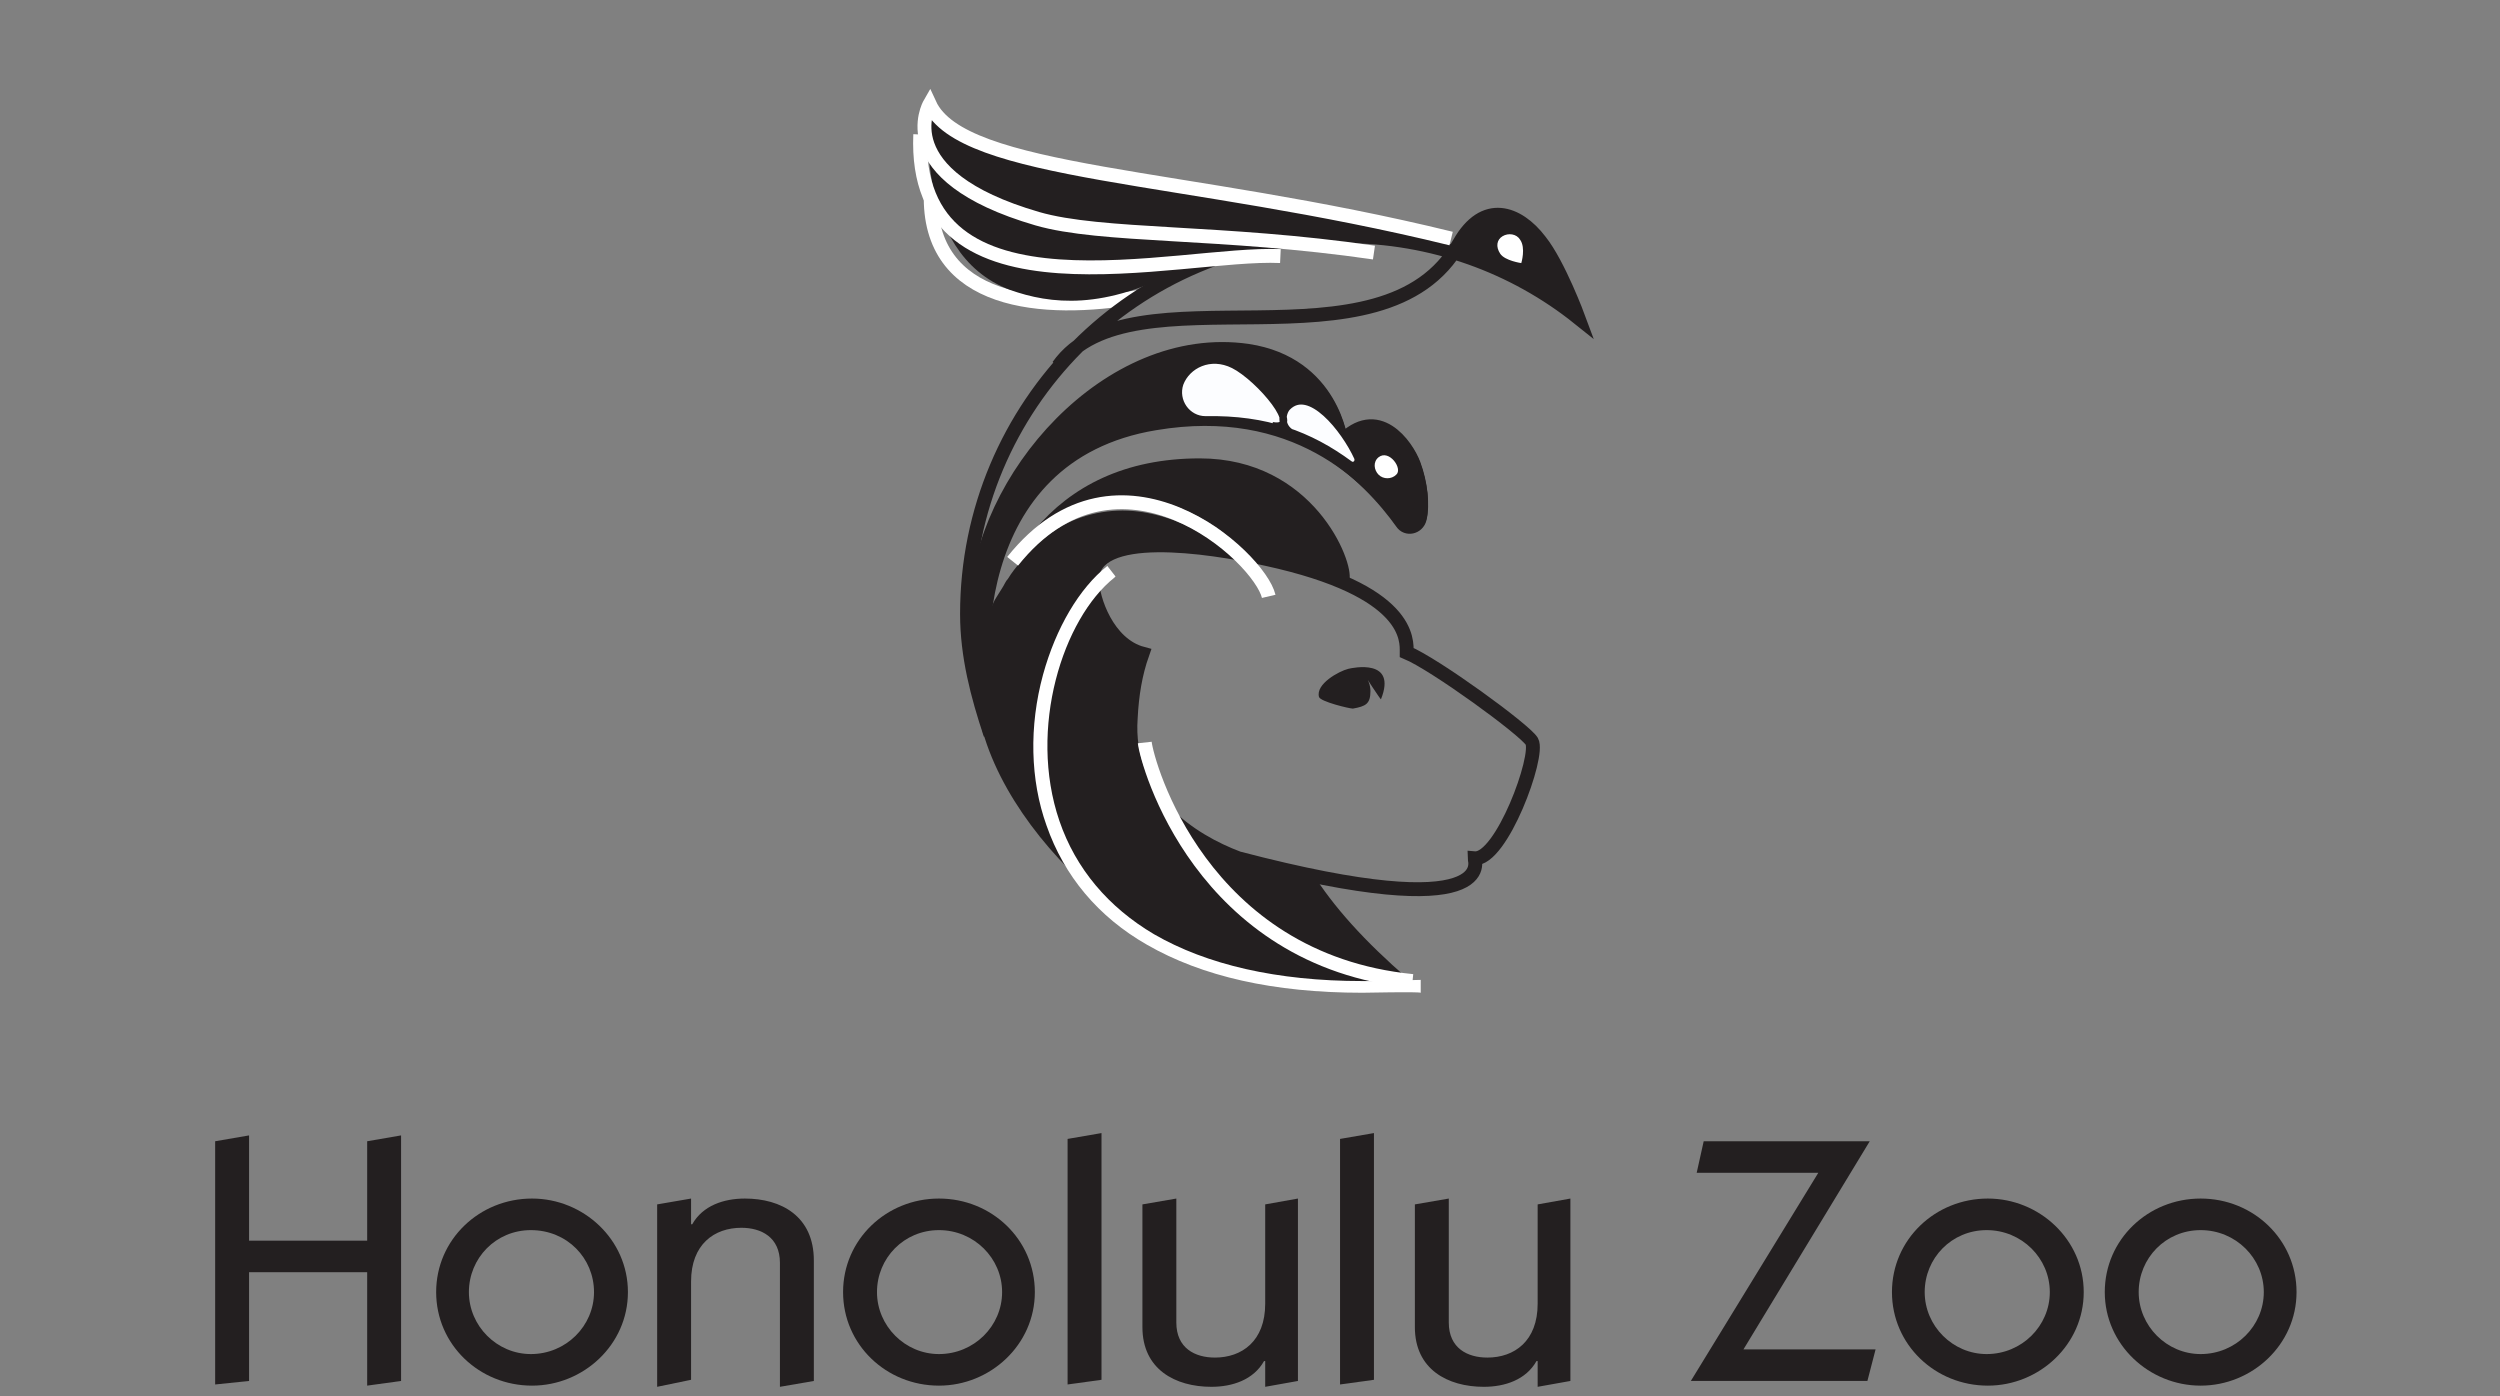 <?xml version="1.0" encoding="utf-8"?>
<!-- Generator: Adobe Illustrator 24.0.3, SVG Export Plug-In . SVG Version: 6.00 Build 0)  -->
<svg version="1.1" id="Layer_1" xmlns="http://www.w3.org/2000/svg" xmlns:xlink="http://www.w3.org/1999/xlink" x="0px" y="0px"
	 viewBox="0 0 213.8 119.4" style="enable-background:new 0 0 213.8 119.4;" xml:space="preserve">
<rect x="0" y="0" width="213.8" height="119.4" fill="#808080" stroke="none"/>
<style type="text/css">
	.st0{display:none;}
	.st1{display:inline;fill:#231F20;}
	.st2{enable-background:new    ;}
	.st3{fill:#231F20;}
	.st4{fill:none;stroke:#FFFFFF;stroke-width:1.188;stroke-miterlimit:10;}
	.st5{fill:none;stroke:#231F20;stroke-width:1.188;stroke-miterlimit:10;}
	.st6{fill:#231F20;stroke:#231F20;stroke-width:1.188;stroke-miterlimit:10;}
	.st7{fill:#FFFFFF;}
	.st8{fill:#FCFDFF;stroke:#231F20;stroke-width:0.622;stroke-miterlimit:10;}
</style>
<g id="Layer_2_1_" class="st0">
	<rect x="-17.1" y="-133.2" class="st1" width="252" height="252"/>
</g>
<g class="st2">
	<path class="st3" d="M18.4,118.4V97.6l2.9-0.5v9h10.1v-8.5l2.9-0.5v21l-2.9,0.4v-9.7H21.3v9.3L18.4,118.4z"/>
	<path class="st3" d="M53.7,110.5c0,4.5-3.8,8-8.2,8c-4.5,0-8.2-3.5-8.2-8s3.7-8,8.2-8C49.9,102.5,53.7,106,53.7,110.5z M45.4,105.2
		c-3,0-5.3,2.4-5.3,5.3s2.4,5.3,5.3,5.3c3,0,5.4-2.4,5.4-5.3S48.5,105.2,45.4,105.2z"/>
	<path class="st3" d="M56.2,118.6V103l2.9-0.5v2.2h0.1c0.9-1.6,2.7-2.2,4.5-2.2c3.1,0,5.9,1.5,5.9,5.3v10.3l-2.9,0.5V108
		c0-2.2-1.6-3-3.3-3c-2.3,0-4.3,1.4-4.3,4.6v8.4L56.2,118.6z"/>
	<path class="st3" d="M88.5,110.5c0,4.5-3.8,8-8.2,8c-4.5,0-8.2-3.5-8.2-8s3.7-8,8.2-8C84.8,102.5,88.5,106,88.5,110.5z M80.3,105.2
		c-3,0-5.3,2.4-5.3,5.3s2.4,5.3,5.3,5.3c3,0,5.4-2.4,5.4-5.3S83.3,105.2,80.3,105.2z"/>
	<path class="st3" d="M91.3,118.4v-21l2.9-0.5v21.1L91.3,118.4z"/>
	<path class="st3" d="M111,102.5v15.6l-2.8,0.5v-2.2h-0.1c-0.9,1.6-2.7,2.2-4.5,2.2c-3.1,0-5.9-1.5-5.9-5.1V103l2.9-0.5v10.6
		c0,2.2,1.6,3,3.3,3c2.3,0,4.3-1.4,4.3-4.6V103L111,102.5z"/>
	<path class="st3" d="M114.6,118.4v-21l2.9-0.5v21.1L114.6,118.4z"/>
	<path class="st3" d="M134.3,102.5v15.6l-2.8,0.5v-2.2h-0.1c-0.9,1.6-2.7,2.2-4.5,2.2c-3.1,0-5.9-1.5-5.9-5.1V103l2.9-0.5v10.6
		c0,2.2,1.6,3,3.3,3c2.3,0,4.3-1.4,4.3-4.6V103L134.3,102.5z"/>
	<path class="st3" d="M159.7,118.1h-15.1l10.9-17.8h-10.4l0.6-2.7h14.2l-10.8,17.8h11.3L159.7,118.1z"/>
	<path class="st3" d="M178.2,110.5c0,4.5-3.8,8-8.2,8c-4.5,0-8.2-3.5-8.2-8s3.7-8,8.2-8C174.4,102.5,178.2,106,178.2,110.5z
		 M169.9,105.2c-3,0-5.3,2.4-5.3,5.3s2.4,5.3,5.3,5.3c3,0,5.4-2.4,5.4-5.3S172.9,105.2,169.9,105.2z"/>
	<path class="st3" d="M196.4,110.5c0,4.5-3.8,8-8.2,8s-8.2-3.5-8.2-8s3.7-8,8.2-8S196.4,106,196.4,110.5z M188.2,105.2
		c-3,0-5.3,2.4-5.3,5.3s2.4,5.3,5.3,5.3c3,0,5.4-2.4,5.4-5.3S191.2,105.2,188.2,105.2z"/>
</g>
<g>
	<path class="st4" d="M97.3,25.4c-8,1.4-18,0.7-17.7-8.9"/>
	<path class="st5" d="M126.1,73.4c0,0.1,2.3,5.9-20.2,0c-4-1.5-9.7-5.1-9.2-12c0.1-2,0.4-3.8,1-5.5c-3-0.8-4.3-4.7-4.3-6.3
		c0-4.4,9.9-2.9,14.9-1.8c12.4,2.7,12,7,12,8c2.4,1,10.1,6.6,10.7,7.6C131.7,64.6,128.4,73.6,126.1,73.4z"/>
	<path class="st3" d="M117.2,59.1c0,1.1-0.4,1.3-1.5,1.5c-0.3,0-2.8-0.6-2.9-1c-0.3-1.1,1.7-2.2,2.5-2.4c0.4-0.1,4.2-0.9,2.8,2.6
		c0,0.1-1.5-2.2-1.4-2.1C117,58.1,117.2,58.6,117.2,59.1z"/>
	<g>
		<path class="st3" d="M89.3,44.6c1.1-0.8,2.3-1.3,3.6-1.7s2.6-0.5,4-0.4c1.3,0.1,2.6,0.4,3.9,0.9c1.2,0.5,2.4,1.1,3.5,1.9
			c0.5,0.4,1,0.8,1.5,1.3c0.2,0.2,0.3,0.3,0.4,0.5c0.8,0.1,1.5,0.3,2.2,0.4c3,0.7,5.2,1.4,6.9,2.2c0.1-0.1,0.1-0.1,0.1-0.1
			c0.4-1.6-3.1-10.4-12.8-10.4c-6.4,0-11,2.4-14.1,6.1C88.7,45.1,89,44.8,89.3,44.6z"/>
		<path class="st3" d="M112.2,74.6c-1.8-0.4-3.9-0.9-6.2-1.5c-4-1.5-9.7-5.1-9.2-12c0.1-2,0.4-3.8,1-5.5c-3-0.8-4.3-4.7-4.3-6.3
			c0-3.4,5.9-3.3,10.9-2.5c-0.2-0.2-0.5-0.4-0.8-0.6c-1-0.7-2.1-1.3-3.2-1.7s-2.3-0.7-3.5-0.8s-2.4,0-3.6,0.3S91,44.8,90,45.5
			S88.1,47,87.3,48c-0.4,0.5-0.8,1-1.1,1.5c-0.2,0.2-0.3,0.5-0.5,0.8s-0.3,0.5-0.5,0.8s-0.3,0.6-0.4,0.8s-0.2,0.4-0.3,0.6
			c-0.3,0.9-0.6,1.9-0.8,2.9C81.2,67,95.3,80.3,104.6,82.8c9.6,2.6,15.8,0.9,15.8,0.9C116.7,80.5,114,77.5,112.2,74.6z"/>
	</g>
	<path class="st5" d="M90.5,31.3c6.2-8.7,27.8,1.1,34.3-10.5c2.1-3.7,5-2.7,6.9-0.2c1.6,2,3.3,6.6,3.3,6.6c-5.5-4.4-12.5-7-20.1-7
		c-17.8,0-32.2,14.5-32.2,32.3c0,3.6,0.9,7,2,10.3c-1.2-3.3-4.7-22.5,13.7-26.7c11.8-2.7,18.8,4.8,21.5,8.6c0.4,0.6,1.3,0.4,1.5-0.3
		c0.3-1.1,0.1-3-0.5-4.6s-3.1-5.2-6.2-1.9c0,0-0.7-6.7-8-7.8c-11.9-1.7-22.4,11.4-23.5,21.7c-0.4,3.6,0.5,7.1,1.6,11"/>
	<path class="st3" d="M135,27.3c0,0-3.8-3.6-10-5.7C128.6,12.1,135,27.3,135,27.3z"/>
	<path class="st6" d="M84.9,62.8c-1.8-5.5-2.5-23.9,13.9-26.6c11.9-2,18.4,4.6,21.1,8.4c0.4,0.6,1.3,0.4,1.5-0.3
		c0.3-1.1,0.1-3-0.5-4.6s-3.1-5.2-6.2-1.9c0,0-0.7-6.7-8-7.8c-11.9-1.7-22.9,11-23.2,21.8C83.5,55.4,83.8,59,84.9,62.8"/>
	<path class="st7" d="M119.4,40.6c-0.4,0.4-1.1,0.4-1.5,0s-0.5-1.1,0-1.5C118.8,38.4,120,40.1,119.4,40.6z"/>
	<path class="st7" d="M130.1,22.5c0,0-1.4-0.2-1.8-0.8c-0.4-0.6-0.3-1.2,0.2-1.5s1.2-0.2,1.5,0.3C130.5,21.2,130.1,22.5,130.1,22.5z
		"/>
	<path class="st8" d="M110.8,37.2c-1.4-0.5-1.2-1.9-0.7-2.4c1.9-1.9,4.9,1.9,6,4.3c0.2,0.5-0.3,0.9-0.7,0.6
		c-3.4-2.5-7.1-3.9-12.3-3.8c-1.6,0-2.7-1.6-2.2-3.1c0.6-1.6,2.6-2.6,4.6-1.6c2.2,1.1,6.1,5.7,3.3,5.2"/>
	<path class="st3" d="M101.2,22.9c-6.8,3.7-11.4,3.1-14.8,1.9c-8.6-3.2-6.9-15.9-6.9-15.9c2.8,6.1,22.1,6.6,44.9,12.1
		c0,0-16.1-2.8-23,1.9"/>
	<path class="st4" d="M117.5,21.6c-13-1.9-23.3-1.3-28.8-2.9C76,15,79.5,8.9,79.5,8.9c2.8,6.1,21.8,5.9,44.6,11.5"/>
	<path class="st4" d="M109.5,21.9c-8.7-0.4-31.5,6.2-30.8-10.4"/>
	<path class="st4" d="M97.9,63.5c0.2,1.8,4.8,18.6,22.9,20.4"/>
	<path class="st7" d="M116.5,84.9L116.5,84.9c-7.6,0-13.7-1.4-18.4-4.1c-4.2-2.4-7.1-5.9-8.6-10.2c-1.4-3.9-1.5-8.5-0.3-12.9
		c1.1-4,3.1-7.4,5.5-9.3l0,0l0.7,0.9l-0.1,0.1c-4.4,3.5-7.4,12.9-4.7,20.8c1.4,4.1,4.2,7.4,8.1,9.7c4.5,2.6,10.5,4,17.8,4
		c0.3,0,0.5,0,0.8,0l4.2-0.1l0,0v1.1C121.2,84.8,116.8,84.9,116.5,84.9z"/>
	<path class="st4" d="M108.5,51c-0.8-3.4-12.8-14.4-21.9-3"/>
</g>
</svg>
